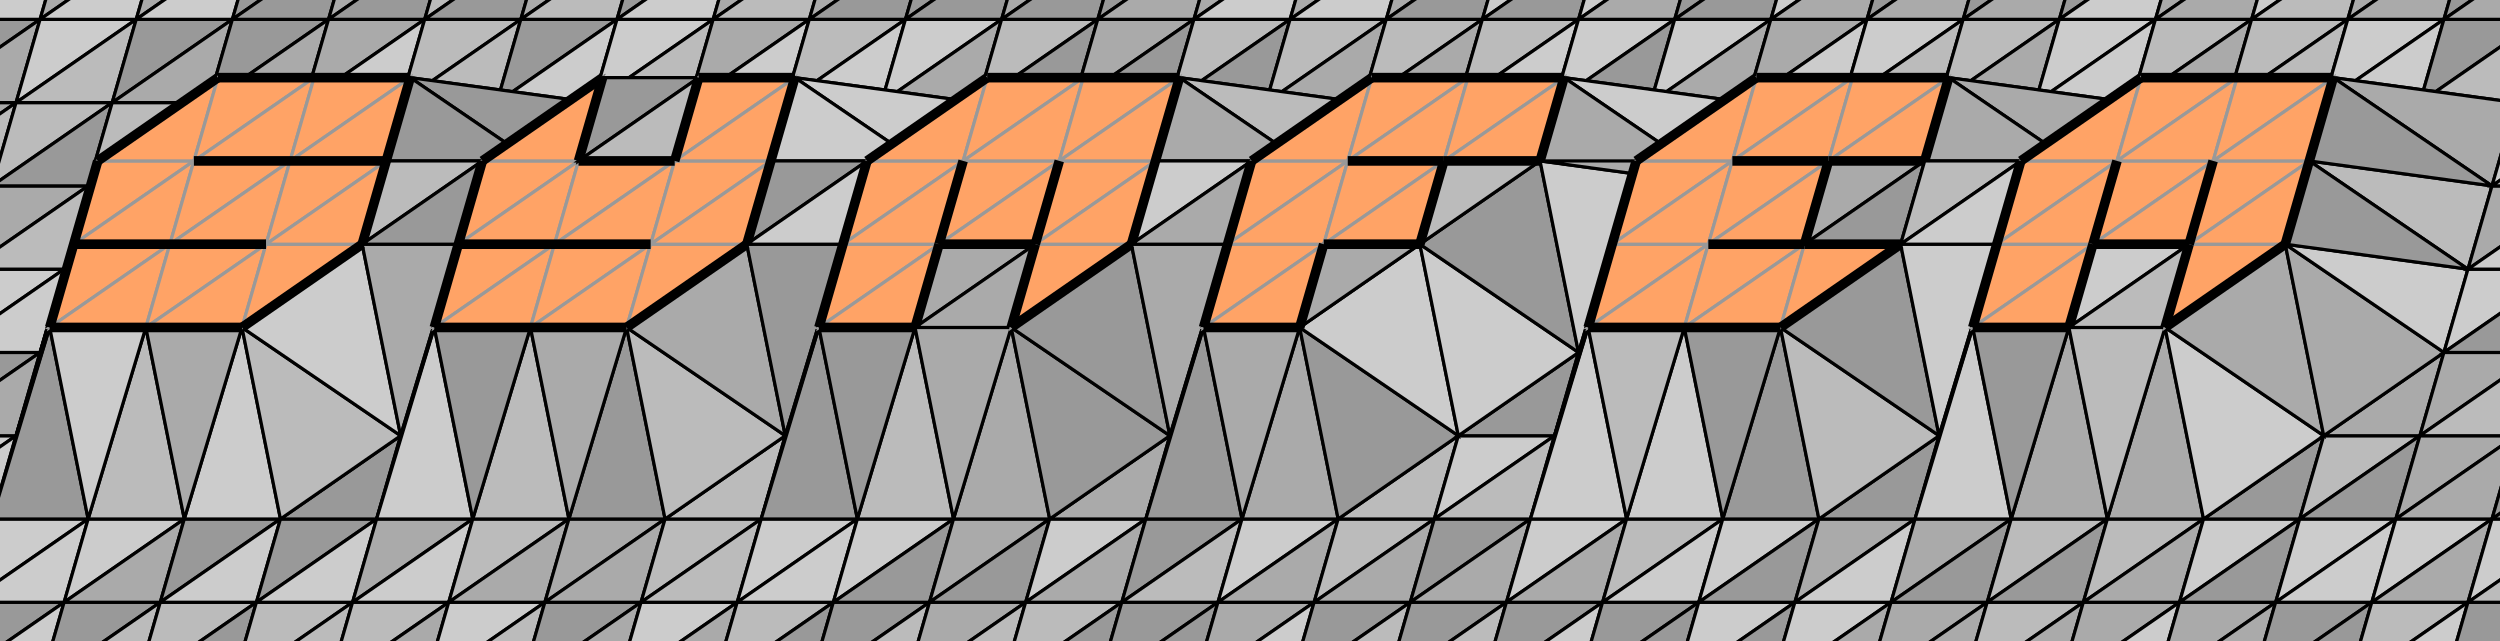 <?xml version="1.0" encoding="utf-8" ?>
<svg baseProfile="full" height="200" version="1.1" width="780" xmlns="http://www.w3.org/2000/svg" xmlns:ev="http://www.w3.org/2001/xml-events" xmlns:xlink="http://www.w3.org/1999/xlink"><rect width="100%" height="100%" fill="#333333" stroke="none"/><defs /><polygon fill="white" points="20.0,109.962 80.0,109.962 117.5,83.981 132.5,32.019 72.5,32.019 35.0,58.0 20.0,109.962" /><polygon fill="white" points="140.0,109.962 200.0,109.962 237.5,83.981 252.5,32.019 222.5,32.019 215.0,58.0 185.0,58.0 192.5,32.019 155.0,58.0 140.0,109.962" /><polygon fill="white" points="260.0,109.962 290.0,109.962 297.5,83.981 327.5,83.981 320.0,109.962 357.5,83.981 372.5,32.019 312.5,32.019 275.0,58.0 260.0,109.962" /><polygon fill="white" points="380.0,109.962 410.0,109.962 417.5,83.981 447.5,83.981 455.0,58.0 485.0,58.0 492.5,32.019 432.5,32.019 395.0,58.0 380.0,109.962" /><polygon fill="white" points="500.0,109.962 560.0,109.962 597.5,83.981 567.5,83.981 575.0,58.0 605.0,58.0 612.5,32.019 552.5,32.019 515.0,58.0 500.0,109.962" /><polygon fill="white" points="620.0,109.962 650.0,109.962 657.5,83.981 687.5,83.981 680.0,109.962 717.5,83.981 732.5,32.019 672.5,32.019 635.0,58.0 620.0,109.962" /><polygon fill="#BBBBBB" points="-77.5,213.885 -70.0,187.904 -40.0,187.904" stroke="black" stroke-width="1" /><polygon fill="#999999" points="-70.0,187.904 -62.5,161.923 -32.5,161.923" stroke="black" stroke-width="1" /><polygon fill="#AAAAAA" points="-62.5,161.923 -55.0,135.942 -25.0,135.942" stroke="black" stroke-width="1" /><polygon fill="#CCCCCC" points="-55.0,135.942 -47.5,109.962 -17.5,109.962" stroke="black" stroke-width="1" /><polygon fill="#BBBBBB" points="-47.5,109.962 -40.0,83.981 -10.0,83.981" stroke="black" stroke-width="1" /><polygon fill="#999999" points="-40.0,83.981 -32.5,58.0 -2.5,58.0" stroke="black" stroke-width="1" /><polygon fill="#AAAAAA" points="-32.5,58.0 -25.0,32.019 5.0,32.019" stroke="black" stroke-width="1" /><polygon fill="#999999" points="-25.0,32.019 -17.5,6.038 12.5,6.038" stroke="black" stroke-width="1" /><polygon fill="#BBBBBB" points="-17.5,6.038 -10.0,-19.942 20.0,-19.942" stroke="black" stroke-width="1" /><polygon fill="#AAAAAA" points="-77.5,213.885 -47.5,213.885 -40.0,187.904" stroke="black" stroke-width="1" /><polygon fill="#CCCCCC" points="-70.0,187.904 -40.0,187.904 -32.5,161.923" stroke="black" stroke-width="1" /><polygon fill="#AAAAAA" points="-62.5,161.923 -32.5,161.923 -25.0,135.942" stroke="black" stroke-width="1" /><polygon fill="#BBBBBB" points="-55.0,135.942 -25.0,135.942 -17.5,109.962" stroke="black" stroke-width="1" /><polygon fill="#AAAAAA" points="-47.5,109.962 -17.5,109.962 -10.0,83.981" stroke="black" stroke-width="1" /><polygon fill="#CCCCCC" points="-40.0,83.981 -10.0,83.981 -2.5,58.0" stroke="black" stroke-width="1" /><polygon fill="#BBBBBB" points="-32.5,58.0 -2.5,58.0 5.0,32.019" stroke="black" stroke-width="1" /><polygon fill="#AAAAAA" points="-25.0,32.019 5.0,32.019 12.5,6.038" stroke="black" stroke-width="1" /><polygon fill="#CCCCCC" points="-17.5,6.038 12.5,6.038 20.0,-19.942" stroke="black" stroke-width="1" /><polygon fill="#CCCCCC" points="-47.5,213.885 -40.0,187.904 -10.0,187.904" stroke="black" stroke-width="1" /><polygon fill="#AAAAAA" points="-40.0,187.904 -32.5,161.923 -2.5,161.923" stroke="black" stroke-width="1" /><polygon fill="#CCCCCC" points="-32.5,161.923 -25.0,135.942 5.0,135.942" stroke="black" stroke-width="1" /><polygon fill="#999999" points="-25.0,135.942 -17.5,109.962 12.5,109.962" stroke="black" stroke-width="1" /><polygon fill="#CCCCCC" points="-17.5,109.962 -10.0,83.981 20.0,83.981" stroke="black" stroke-width="1" /><polygon fill="#AAAAAA" points="-10.0,83.981 -2.5,58.0 27.5,58.0" stroke="black" stroke-width="1" /><polygon fill="#BBBBBB" points="-2.5,58.0 5.0,32.019 35.0,32.019" stroke="black" stroke-width="1" /><polygon fill="#CCCCCC" points="5.0,32.019 12.5,6.038 42.5,6.038" stroke="black" stroke-width="1" /><polygon fill="#AAAAAA" points="12.5,6.038 20.0,-19.942 50.0,-19.942" stroke="black" stroke-width="1" /><polygon fill="#AAAAAA" points="-47.5,213.885 -17.5,213.885 -10.0,187.904" stroke="black" stroke-width="1" /><polygon fill="#BBBBBB" points="-40.0,187.904 -10.0,187.904 -2.5,161.923" stroke="black" stroke-width="1" /><polygon fill="#CCCCCC" points="-32.5,161.923 -2.5,161.923 5.0,135.942" stroke="black" stroke-width="1" /><polygon fill="#AAAAAA" points="-25.0,135.942 5.0,135.942 12.5,109.962" stroke="black" stroke-width="1" /><polygon fill="#CCCCCC" points="-17.5,109.962 12.5,109.962 20.0,83.981" stroke="black" stroke-width="1" /><polygon fill="#BBBBBB" points="-10.0,83.981 20.0,83.981 27.5,58.0" stroke="black" stroke-width="1" /><polygon fill="#999999" points="-2.5,58.0 27.5,58.0 35.0,32.019" stroke="black" stroke-width="1" /><polygon fill="#BBBBBB" points="5.0,32.019 35.0,32.019 42.5,6.038" stroke="black" stroke-width="1" /><polygon fill="#CCCCCC" points="12.5,6.038 42.5,6.038 50.0,-19.942" stroke="black" stroke-width="1" /><polygon fill="#999999" points="-17.5,213.885 -10.0,187.904 20.0,187.904" stroke="black" stroke-width="1" /><polygon fill="#CCCCCC" points="-10.0,187.904 -2.5,161.923 27.5,161.923" stroke="black" stroke-width="1" /><polygon fill="#BBBBBB" points="20.0,83.981 27.5,58.0 57.5,58.0" stroke="black" stroke-width="1" /><polygon fill="#BBBBBB" points="27.5,58.0 35.0,32.019 65.0,32.019" stroke="black" stroke-width="1" /><polygon fill="#999999" points="35.0,32.019 42.5,6.038 72.5,6.038" stroke="black" stroke-width="1" /><polygon fill="#AAAAAA" points="42.5,6.038 50.0,-19.942 80.0,-19.942" stroke="black" stroke-width="1" /><polygon fill="#CCCCCC" points="-17.5,213.885 12.5,213.885 20.0,187.904" stroke="black" stroke-width="1" /><polygon fill="#CCCCCC" points="-10.0,187.904 20.0,187.904 27.5,161.923" stroke="black" stroke-width="1" /><polygon fill="#999999" points="27.5,58.0 57.5,58.0 65.0,32.019" stroke="black" stroke-width="1" /><polygon fill="#AAAAAA" points="35.0,32.019 65.0,32.019 72.5,6.038" stroke="black" stroke-width="1" /><polygon fill="#CCCCCC" points="42.5,6.038 72.5,6.038 80.0,-19.942" stroke="black" stroke-width="1" /><polygon fill="#CCCCCC" points="-2.5,161.923 5.0,135.942 15.5,102.167" stroke="black" stroke-width="1" /><polygon fill="#999999" points="5.0,135.942 12.5,109.962 23.0,76.187" stroke="black" stroke-width="1" /><polygon fill="#999999" points="12.5,109.962 20.0,83.981 30.5,50.206" stroke="black" stroke-width="1" /><polygon fill="#999999" points="-2.5,161.923 27.5,161.923 15.5,102.167" stroke="black" stroke-width="1" /><polygon fill="#BBBBBB" points="20.0,83.981 30.5,50.206 57.5,58.0" stroke="black" stroke-width="1" /><polygon fill="#999999" points="12.5,213.885 20.0,187.904 50.0,187.904" stroke="black" stroke-width="1" /><polygon fill="#CCCCCC" points="20.0,187.904 27.5,161.923 57.5,161.923" stroke="black" stroke-width="1" /><polygon fill="#BBBBBB" points="57.5,58.0 65.0,32.019 95.0,32.019" stroke="black" stroke-width="1" /><polygon fill="#999999" points="65.0,32.019 72.5,6.038 102.5,6.038" stroke="black" stroke-width="1" /><polygon fill="#999999" points="72.5,6.038 80.0,-19.942 110.0,-19.942" stroke="black" stroke-width="1" /><polygon fill="#AAAAAA" points="5.0,135.942 15.5,102.167 23.0,76.187" stroke="black" stroke-width="1" /><polygon fill="#BBBBBB" points="12.5,109.962 23.0,76.187 30.5,50.206" stroke="black" stroke-width="1" /><polygon fill="#BBBBBB" points="12.5,213.885 42.5,213.885 50.0,187.904" stroke="black" stroke-width="1" /><polygon fill="#AAAAAA" points="20.0,187.904 50.0,187.904 57.5,161.923" stroke="black" stroke-width="1" /><polygon fill="#AAAAAA" points="65.0,32.019 95.0,32.019 102.5,6.038" stroke="black" stroke-width="1" /><polygon fill="#999999" points="72.5,6.038 102.5,6.038 110.0,-19.942" stroke="black" stroke-width="1" /><polygon fill="#BBBBBB" points="27.5,161.923 57.5,161.923 45.5,102.167" stroke="black" stroke-width="1" /><polygon fill="#CCCCCC" points="57.5,58.0 68.0,24.225 95.0,32.019" stroke="black" stroke-width="1" /><polygon fill="#CCCCCC" points="27.5,161.923 15.5,102.167 45.5,102.167" stroke="black" stroke-width="1" /><polygon fill="#AAAAAA" points="30.5,50.206 57.5,58.0 68.0,24.225" stroke="black" stroke-width="1" /><polygon fill="#BBBBBB" points="42.5,213.885 50.0,187.904 80.0,187.904" stroke="black" stroke-width="1" /><polygon fill="#999999" points="50.0,187.904 57.5,161.923 87.5,161.923" stroke="black" stroke-width="1" /><polygon fill="#AAAAAA" points="95.0,32.019 102.5,6.038 132.5,6.038" stroke="black" stroke-width="1" /><polygon fill="#AAAAAA" points="102.5,6.038 110.0,-19.942 140.0,-19.942" stroke="black" stroke-width="1" /><polygon fill="#FFA366" points="15.5,102.167 23.0,76.187 53.0,76.187" stroke="#999999" stroke-width="1" /><polygon fill="#FFA366" points="23.0,76.187 30.5,50.206 60.5,50.206" stroke="#999999" stroke-width="1" /><polygon fill="#999999" points="42.5,213.885 72.5,213.885 80.0,187.904" stroke="black" stroke-width="1" /><polygon fill="#CCCCCC" points="50.0,187.904 80.0,187.904 87.5,161.923" stroke="black" stroke-width="1" /><polygon fill="#CCCCCC" points="95.0,32.019 125.0,32.019 132.5,6.038" stroke="black" stroke-width="1" /><polygon fill="#999999" points="102.5,6.038 132.5,6.038 140.0,-19.942" stroke="black" stroke-width="1" /><polygon fill="#AAAAAA" points="68.0,24.225 95.0,32.019 125.0,32.019" stroke="black" stroke-width="1" /><polygon fill="#FFA366" points="15.5,102.167 45.5,102.167 53.0,76.187" stroke="#999999" stroke-width="1" /><polygon fill="#FFA366" points="23.0,76.187 53.0,76.187 60.5,50.206" stroke="#999999" stroke-width="1" /><polygon fill="#FFA366" points="30.5,50.206 60.5,50.206 68.0,24.225" stroke="#999999" stroke-width="1" /><polygon fill="#CCCCCC" points="57.5,161.923 87.5,161.923 75.5,102.167" stroke="black" stroke-width="1" /><polygon fill="#AAAAAA" points="57.5,161.923 45.5,102.167 75.5,102.167" stroke="black" stroke-width="1" /><polygon fill="#BBBBBB" points="72.5,213.885 80.0,187.904 110.0,187.904" stroke="black" stroke-width="1" /><polygon fill="#999999" points="80.0,187.904 87.5,161.923 117.5,161.923" stroke="black" stroke-width="1" /><polygon fill="#BBBBBB" points="125.0,32.019 132.5,6.038 162.5,6.038" stroke="black" stroke-width="1" /><polygon fill="#BBBBBB" points="132.5,6.038 140.0,-19.942 170.0,-19.942" stroke="black" stroke-width="1" /><polygon fill="#AAAAAA" points="68.0,24.225 98.0,24.225 125.0,32.019" stroke="black" stroke-width="1" /><polygon fill="#FFA366" points="45.5,102.167 53.0,76.187 83.0,76.187" stroke="#999999" stroke-width="1" /><polygon fill="#FFA366" points="53.0,76.187 60.5,50.206 90.5,50.206" stroke="#999999" stroke-width="1" /><polygon fill="#FFA366" points="60.5,50.206 68.0,24.225 98.0,24.225" stroke="#999999" stroke-width="1" /><polygon fill="#BBBBBB" points="72.5,213.885 102.5,213.885 110.0,187.904" stroke="black" stroke-width="1" /><polygon fill="#CCCCCC" points="80.0,187.904 110.0,187.904 117.5,161.923" stroke="black" stroke-width="1" /><polygon fill="#999999" points="87.5,161.923 117.5,161.923 125.0,135.942" stroke="black" stroke-width="1" /><polygon fill="#BBBBBB" points="125.0,32.019 155.0,32.019 162.5,6.038" stroke="black" stroke-width="1" /><polygon fill="#999999" points="132.5,6.038 162.5,6.038 170.0,-19.942" stroke="black" stroke-width="1" /><polygon fill="#BBBBBB" points="87.5,161.923 75.5,102.167 125.0,135.942" stroke="black" stroke-width="1" /><polygon fill="#AAAAAA" points="98.0,24.225 125.0,32.019 155.0,32.019" stroke="black" stroke-width="1" /><polygon fill="#FFA366" points="45.5,102.167 75.5,102.167 83.0,76.187" stroke="#999999" stroke-width="1" /><polygon fill="#FFA366" points="53.0,76.187 83.0,76.187 90.5,50.206" stroke="#999999" stroke-width="1" /><polygon fill="#FFA366" points="60.5,50.206 90.5,50.206 98.0,24.225" stroke="#999999" stroke-width="1" /><polygon fill="#BBBBBB" points="102.5,213.885 110.0,187.904 140.0,187.904" stroke="black" stroke-width="1" /><polygon fill="#AAAAAA" points="110.0,187.904 117.5,161.923 147.5,161.923" stroke="black" stroke-width="1" /><polygon fill="#999999" points="155.0,32.019 162.5,6.038 192.5,6.038" stroke="black" stroke-width="1" /><polygon fill="#AAAAAA" points="162.5,6.038 170.0,-19.942 200.0,-19.942" stroke="black" stroke-width="1" /><polygon fill="#CCCCCC" points="75.5,102.167 125.0,135.942 113.0,76.187" stroke="black" stroke-width="1" /><polygon fill="#999999" points="98.0,24.225 128.0,24.225 155.0,32.019" stroke="black" stroke-width="1" /><polygon fill="#FFA366" points="75.5,102.167 83.0,76.187 113.0,76.187" stroke="#999999" stroke-width="1" /><polygon fill="#FFA366" points="83.0,76.187 90.5,50.206 120.5,50.206" stroke="#999999" stroke-width="1" /><polygon fill="#FFA366" points="90.5,50.206 98.0,24.225 128.0,24.225" stroke="#999999" stroke-width="1" /><polygon fill="#AAAAAA" points="102.5,213.885 132.5,213.885 140.0,187.904" stroke="black" stroke-width="1" /><polygon fill="#CCCCCC" points="110.0,187.904 140.0,187.904 147.5,161.923" stroke="black" stroke-width="1" /><polygon fill="#CCCCCC" points="155.0,32.019 185.0,32.019 192.5,6.038" stroke="black" stroke-width="1" /><polygon fill="#BBBBBB" points="162.5,6.038 192.5,6.038 200.0,-19.942" stroke="black" stroke-width="1" /><polygon fill="#999999" points="117.5,161.923 125.0,135.942 135.5,102.167" stroke="black" stroke-width="1" /><polygon fill="#CCCCCC" points="128.0,24.225 155.0,32.019 185.0,32.019" stroke="black" stroke-width="1" /><polygon fill="#FFA366" points="83.0,76.187 113.0,76.187 120.5,50.206" stroke="#999999" stroke-width="1" /><polygon fill="#FFA366" points="90.5,50.206 120.5,50.206 128.0,24.225" stroke="#999999" stroke-width="1" /><polygon fill="#CCCCCC" points="117.5,161.923 147.5,161.923 135.5,102.167" stroke="black" stroke-width="1" /><polygon fill="#999999" points="128.0,24.225 177.5,58.0 185.0,32.019" stroke="black" stroke-width="1" /><polygon fill="#AAAAAA" points="125.0,135.942 113.0,76.187 143.0,76.187" stroke="black" stroke-width="1" /><polygon fill="#999999" points="120.5,50.206 128.0,24.225 177.5,58.0" stroke="black" stroke-width="1" /><polygon fill="#CCCCCC" points="132.5,213.885 140.0,187.904 170.0,187.904" stroke="black" stroke-width="1" /><polygon fill="#BBBBBB" points="140.0,187.904 147.5,161.923 177.5,161.923" stroke="black" stroke-width="1" /><polygon fill="#BBBBBB" points="177.5,58.0 185.0,32.019 215.0,32.019" stroke="black" stroke-width="1" /><polygon fill="#CCCCCC" points="185.0,32.019 192.5,6.038 222.5,6.038" stroke="black" stroke-width="1" /><polygon fill="#999999" points="192.5,6.038 200.0,-19.942 230.0,-19.942" stroke="black" stroke-width="1" /><polygon fill="#BBBBBB" points="125.0,135.942 135.5,102.167 143.0,76.187" stroke="black" stroke-width="1" /><polygon fill="#AAAAAA" points="120.5,50.206 150.5,50.206 177.5,58.0" stroke="black" stroke-width="1" /><polygon fill="#BBBBBB" points="113.0,76.187 120.5,50.206 150.5,50.206" stroke="black" stroke-width="1" /><polygon fill="#BBBBBB" points="132.5,213.885 162.5,213.885 170.0,187.904" stroke="black" stroke-width="1" /><polygon fill="#AAAAAA" points="140.0,187.904 170.0,187.904 177.5,161.923" stroke="black" stroke-width="1" /><polygon fill="#BBBBBB" points="185.0,32.019 215.0,32.019 222.5,6.038" stroke="black" stroke-width="1" /><polygon fill="#CCCCCC" points="192.5,6.038 222.5,6.038 230.0,-19.942" stroke="black" stroke-width="1" /><polygon fill="#999999" points="113.0,76.187 143.0,76.187 150.5,50.206" stroke="black" stroke-width="1" /><polygon fill="#BBBBBB" points="147.5,161.923 177.5,161.923 165.5,102.167" stroke="black" stroke-width="1" /><polygon fill="#BBBBBB" points="177.5,58.0 188.0,24.225 215.0,32.019" stroke="black" stroke-width="1" /><polygon fill="#999999" points="147.5,161.923 135.5,102.167 165.5,102.167" stroke="black" stroke-width="1" /><polygon fill="#AAAAAA" points="150.5,50.206 177.5,58.0 188.0,24.225" stroke="black" stroke-width="1" /><polygon fill="#999999" points="162.5,213.885 170.0,187.904 200.0,187.904" stroke="black" stroke-width="1" /><polygon fill="#AAAAAA" points="170.0,187.904 177.5,161.923 207.5,161.923" stroke="black" stroke-width="1" /><polygon fill="#AAAAAA" points="215.0,32.019 222.5,6.038 252.5,6.038" stroke="black" stroke-width="1" /><polygon fill="#AAAAAA" points="222.5,6.038 230.0,-19.942 260.0,-19.942" stroke="black" stroke-width="1" /><polygon fill="#FFA366" points="135.5,102.167 143.0,76.187 173.0,76.187" stroke="#999999" stroke-width="1" /><polygon fill="#FFA366" points="143.0,76.187 150.5,50.206 180.5,50.206" stroke="#999999" stroke-width="1" /><polygon fill="#AAAAAA" points="162.5,213.885 192.5,213.885 200.0,187.904" stroke="black" stroke-width="1" /><polygon fill="#AAAAAA" points="170.0,187.904 200.0,187.904 207.5,161.923" stroke="black" stroke-width="1" /><polygon fill="#CCCCCC" points="215.0,32.019 245.0,32.019 252.5,6.038" stroke="black" stroke-width="1" /><polygon fill="#BBBBBB" points="222.5,6.038 252.5,6.038 260.0,-19.942" stroke="black" stroke-width="1" /><polygon fill="#999999" points="188.0,24.225 215.0,32.019 245.0,32.019" stroke="black" stroke-width="1" /><polygon fill="#FFA366" points="135.5,102.167 165.5,102.167 173.0,76.187" stroke="#999999" stroke-width="1" /><polygon fill="#FFA366" points="143.0,76.187 173.0,76.187 180.5,50.206" stroke="#999999" stroke-width="1" /><polygon fill="#FFA366" points="150.5,50.206 180.5,50.206 188.0,24.225" stroke="#999999" stroke-width="1" /><polygon fill="#999999" points="177.5,161.923 207.5,161.923 195.5,102.167" stroke="black" stroke-width="1" /><polygon fill="#AAAAAA" points="177.5,161.923 165.5,102.167 195.5,102.167" stroke="black" stroke-width="1" /><polygon fill="#CCCCCC" points="192.5,213.885 200.0,187.904 230.0,187.904" stroke="black" stroke-width="1" /><polygon fill="#BBBBBB" points="200.0,187.904 207.5,161.923 237.5,161.923" stroke="black" stroke-width="1" /><polygon fill="#BBBBBB" points="245.0,32.019 252.5,6.038 282.5,6.038" stroke="black" stroke-width="1" /><polygon fill="#AAAAAA" points="252.5,6.038 260.0,-19.942 290.0,-19.942" stroke="black" stroke-width="1" /><polygon fill="#BBBBBB" points="188.0,24.225 218.0,24.225 245.0,32.019" stroke="black" stroke-width="1" /><polygon fill="#FFA366" points="165.5,102.167 173.0,76.187 203.0,76.187" stroke="#999999" stroke-width="1" /><polygon fill="#FFA366" points="173.0,76.187 180.5,50.206 210.5,50.206" stroke="#999999" stroke-width="1" /><polygon fill="#999999" points="180.5,50.206 188.0,24.225 218.0,24.225" stroke="black" stroke-width="1" /><polygon fill="#AAAAAA" points="192.5,213.885 222.5,213.885 230.0,187.904" stroke="black" stroke-width="1" /><polygon fill="#BBBBBB" points="200.0,187.904 230.0,187.904 237.5,161.923" stroke="black" stroke-width="1" /><polygon fill="#BBBBBB" points="207.5,161.923 237.5,161.923 245.0,135.942" stroke="black" stroke-width="1" /><polygon fill="#CCCCCC" points="245.0,32.019 275.0,32.019 282.5,6.038" stroke="black" stroke-width="1" /><polygon fill="#999999" points="252.5,6.038 282.5,6.038 290.0,-19.942" stroke="black" stroke-width="1" /><polygon fill="#BBBBBB" points="207.5,161.923 195.5,102.167 245.0,135.942" stroke="black" stroke-width="1" /><polygon fill="#AAAAAA" points="218.0,24.225 245.0,32.019 275.0,32.019" stroke="black" stroke-width="1" /><polygon fill="#FFA366" points="165.5,102.167 195.5,102.167 203.0,76.187" stroke="#999999" stroke-width="1" /><polygon fill="#FFA366" points="173.0,76.187 203.0,76.187 210.5,50.206" stroke="#999999" stroke-width="1" /><polygon fill="#BBBBBB" points="180.5,50.206 210.5,50.206 218.0,24.225" stroke="black" stroke-width="1" /><polygon fill="#BBBBBB" points="222.5,213.885 230.0,187.904 260.0,187.904" stroke="black" stroke-width="1" /><polygon fill="#CCCCCC" points="230.0,187.904 237.5,161.923 267.5,161.923" stroke="black" stroke-width="1" /><polygon fill="#CCCCCC" points="275.0,32.019 282.5,6.038 312.5,6.038" stroke="black" stroke-width="1" /><polygon fill="#999999" points="282.5,6.038 290.0,-19.942 320.0,-19.942" stroke="black" stroke-width="1" /><polygon fill="#AAAAAA" points="195.5,102.167 245.0,135.942 233.0,76.187" stroke="black" stroke-width="1" /><polygon fill="#CCCCCC" points="218.0,24.225 248.0,24.225 275.0,32.019" stroke="black" stroke-width="1" /><polygon fill="#FFA366" points="195.5,102.167 203.0,76.187 233.0,76.187" stroke="#999999" stroke-width="1" /><polygon fill="#FFA366" points="203.0,76.187 210.5,50.206 240.5,50.206" stroke="#999999" stroke-width="1" /><polygon fill="#FFA366" points="210.5,50.206 218.0,24.225 248.0,24.225" stroke="#999999" stroke-width="1" /><polygon fill="#999999" points="222.5,213.885 252.5,213.885 260.0,187.904" stroke="black" stroke-width="1" /><polygon fill="#CCCCCC" points="230.0,187.904 260.0,187.904 267.5,161.923" stroke="black" stroke-width="1" /><polygon fill="#AAAAAA" points="275.0,32.019 305.0,32.019 312.5,6.038" stroke="black" stroke-width="1" /><polygon fill="#999999" points="282.5,6.038 312.5,6.038 320.0,-19.942" stroke="black" stroke-width="1" /><polygon fill="#BBBBBB" points="237.5,161.923 245.0,135.942 255.5,102.167" stroke="black" stroke-width="1" /><polygon fill="#BBBBBB" points="248.0,24.225 275.0,32.019 305.0,32.019" stroke="black" stroke-width="1" /><polygon fill="#FFA366" points="203.0,76.187 233.0,76.187 240.5,50.206" stroke="#999999" stroke-width="1" /><polygon fill="#FFA366" points="210.5,50.206 240.5,50.206 248.0,24.225" stroke="#999999" stroke-width="1" /><polygon fill="#999999" points="237.5,161.923 267.5,161.923 255.5,102.167" stroke="black" stroke-width="1" /><polygon fill="#CCCCCC" points="248.0,24.225 297.5,58.0 305.0,32.019" stroke="black" stroke-width="1" /><polygon fill="#999999" points="245.0,135.942 233.0,76.187 263.0,76.187" stroke="black" stroke-width="1" /><polygon fill="#CCCCCC" points="240.5,50.206 248.0,24.225 297.5,58.0" stroke="black" stroke-width="1" /><polygon fill="#999999" points="252.5,213.885 260.0,187.904 290.0,187.904" stroke="black" stroke-width="1" /><polygon fill="#CCCCCC" points="260.0,187.904 267.5,161.923 297.5,161.923" stroke="black" stroke-width="1" /><polygon fill="#CCCCCC" points="297.5,58.0 305.0,32.019 335.0,32.019" stroke="black" stroke-width="1" /><polygon fill="#BBBBBB" points="305.0,32.019 312.5,6.038 342.5,6.038" stroke="black" stroke-width="1" /><polygon fill="#AAAAAA" points="312.5,6.038 320.0,-19.942 350.0,-19.942" stroke="black" stroke-width="1" /><polygon fill="#AAAAAA" points="245.0,135.942 255.5,102.167 263.0,76.187" stroke="black" stroke-width="1" /><polygon fill="#999999" points="240.5,50.206 270.5,50.206 297.5,58.0" stroke="black" stroke-width="1" /><polygon fill="#999999" points="233.0,76.187 240.5,50.206 270.5,50.206" stroke="black" stroke-width="1" /><polygon fill="#BBBBBB" points="252.5,213.885 282.5,213.885 290.0,187.904" stroke="black" stroke-width="1" /><polygon fill="#999999" points="260.0,187.904 290.0,187.904 297.5,161.923" stroke="black" stroke-width="1" /><polygon fill="#999999" points="305.0,32.019 335.0,32.019 342.5,6.038" stroke="black" stroke-width="1" /><polygon fill="#999999" points="312.5,6.038 342.5,6.038 350.0,-19.942" stroke="black" stroke-width="1" /><polygon fill="#CCCCCC" points="233.0,76.187 263.0,76.187 270.5,50.206" stroke="black" stroke-width="1" /><polygon fill="#BBBBBB" points="267.5,161.923 297.5,161.923 285.5,102.167" stroke="black" stroke-width="1" /><polygon fill="#CCCCCC" points="297.5,58.0 308.0,24.225 335.0,32.019" stroke="black" stroke-width="1" /><polygon fill="#999999" points="267.5,161.923 255.5,102.167 285.5,102.167" stroke="black" stroke-width="1" /><polygon fill="#AAAAAA" points="270.5,50.206 297.5,58.0 308.0,24.225" stroke="black" stroke-width="1" /><polygon fill="#AAAAAA" points="282.5,213.885 290.0,187.904 320.0,187.904" stroke="black" stroke-width="1" /><polygon fill="#AAAAAA" points="290.0,187.904 297.5,161.923 327.5,161.923" stroke="black" stroke-width="1" /><polygon fill="#AAAAAA" points="335.0,32.019 342.5,6.038 372.5,6.038" stroke="black" stroke-width="1" /><polygon fill="#999999" points="342.5,6.038 350.0,-19.942 380.0,-19.942" stroke="black" stroke-width="1" /><polygon fill="#FFA366" points="255.5,102.167 263.0,76.187 293.0,76.187" stroke="#999999" stroke-width="1" /><polygon fill="#FFA366" points="263.0,76.187 270.5,50.206 300.5,50.206" stroke="#999999" stroke-width="1" /><polygon fill="#BBBBBB" points="282.5,213.885 312.5,213.885 320.0,187.904" stroke="black" stroke-width="1" /><polygon fill="#999999" points="290.0,187.904 320.0,187.904 327.5,161.923" stroke="black" stroke-width="1" /><polygon fill="#999999" points="335.0,32.019 365.0,32.019 372.5,6.038" stroke="black" stroke-width="1" /><polygon fill="#AAAAAA" points="342.5,6.038 372.5,6.038 380.0,-19.942" stroke="black" stroke-width="1" /><polygon fill="#AAAAAA" points="308.0,24.225 335.0,32.019 365.0,32.019" stroke="black" stroke-width="1" /><polygon fill="#FFA366" points="255.5,102.167 285.5,102.167 293.0,76.187" stroke="#999999" stroke-width="1" /><polygon fill="#FFA366" points="263.0,76.187 293.0,76.187 300.5,50.206" stroke="#999999" stroke-width="1" /><polygon fill="#FFA366" points="270.5,50.206 300.5,50.206 308.0,24.225" stroke="#999999" stroke-width="1" /><polygon fill="#AAAAAA" points="297.5,161.923 327.5,161.923 315.5,102.167" stroke="black" stroke-width="1" /><polygon fill="#AAAAAA" points="297.5,161.923 285.5,102.167 315.5,102.167" stroke="black" stroke-width="1" /><polygon fill="#BBBBBB" points="312.5,213.885 320.0,187.904 350.0,187.904" stroke="black" stroke-width="1" /><polygon fill="#CCCCCC" points="320.0,187.904 327.5,161.923 357.5,161.923" stroke="black" stroke-width="1" /><polygon fill="#BBBBBB" points="365.0,32.019 372.5,6.038 402.5,6.038" stroke="black" stroke-width="1" /><polygon fill="#AAAAAA" points="372.5,6.038 380.0,-19.942 410.0,-19.942" stroke="black" stroke-width="1" /><polygon fill="#CCCCCC" points="308.0,24.225 338.0,24.225 365.0,32.019" stroke="black" stroke-width="1" /><polygon fill="#AAAAAA" points="285.5,102.167 293.0,76.187 323.0,76.187" stroke="black" stroke-width="1" /><polygon fill="#FFA366" points="293.0,76.187 300.5,50.206 330.5,50.206" stroke="#999999" stroke-width="1" /><polygon fill="#FFA366" points="300.5,50.206 308.0,24.225 338.0,24.225" stroke="#999999" stroke-width="1" /><polygon fill="#999999" points="312.5,213.885 342.5,213.885 350.0,187.904" stroke="black" stroke-width="1" /><polygon fill="#AAAAAA" points="320.0,187.904 350.0,187.904 357.5,161.923" stroke="black" stroke-width="1" /><polygon fill="#AAAAAA" points="327.5,161.923 357.5,161.923 365.0,135.942" stroke="black" stroke-width="1" /><polygon fill="#999999" points="365.0,32.019 395.0,32.019 402.5,6.038" stroke="black" stroke-width="1" /><polygon fill="#CCCCCC" points="372.5,6.038 402.5,6.038 410.0,-19.942" stroke="black" stroke-width="1" /><polygon fill="#999999" points="327.5,161.923 315.5,102.167 365.0,135.942" stroke="black" stroke-width="1" /><polygon fill="#CCCCCC" points="338.0,24.225 365.0,32.019 395.0,32.019" stroke="black" stroke-width="1" /><polygon fill="#AAAAAA" points="285.5,102.167 315.5,102.167 323.0,76.187" stroke="black" stroke-width="1" /><polygon fill="#FFA366" points="293.0,76.187 323.0,76.187 330.5,50.206" stroke="#999999" stroke-width="1" /><polygon fill="#FFA366" points="300.5,50.206 330.5,50.206 338.0,24.225" stroke="#999999" stroke-width="1" /><polygon fill="#999999" points="342.5,213.885 350.0,187.904 380.0,187.904" stroke="black" stroke-width="1" /><polygon fill="#999999" points="350.0,187.904 357.5,161.923 387.5,161.923" stroke="black" stroke-width="1" /><polygon fill="#BBBBBB" points="395.0,32.019 402.5,6.038 432.5,6.038" stroke="black" stroke-width="1" /><polygon fill="#AAAAAA" points="402.5,6.038 410.0,-19.942 440.0,-19.942" stroke="black" stroke-width="1" /><polygon fill="#999999" points="315.5,102.167 365.0,135.942 353.0,76.187" stroke="black" stroke-width="1" /><polygon fill="#999999" points="338.0,24.225 368.0,24.225 395.0,32.019" stroke="black" stroke-width="1" /><polygon fill="#FFA366" points="315.5,102.167 323.0,76.187 353.0,76.187" stroke="#999999" stroke-width="1" /><polygon fill="#FFA366" points="323.0,76.187 330.5,50.206 360.5,50.206" stroke="#999999" stroke-width="1" /><polygon fill="#FFA366" points="330.5,50.206 338.0,24.225 368.0,24.225" stroke="#999999" stroke-width="1" /><polygon fill="#999999" points="342.5,213.885 372.5,213.885 380.0,187.904" stroke="black" stroke-width="1" /><polygon fill="#BBBBBB" points="350.0,187.904 380.0,187.904 387.5,161.923" stroke="black" stroke-width="1" /><polygon fill="#AAAAAA" points="395.0,32.019 425.0,32.019 432.5,6.038" stroke="black" stroke-width="1" /><polygon fill="#CCCCCC" points="402.5,6.038 432.5,6.038 440.0,-19.942" stroke="black" stroke-width="1" /><polygon fill="#BBBBBB" points="357.5,161.923 365.0,135.942 375.5,102.167" stroke="black" stroke-width="1" /><polygon fill="#999999" points="368.0,24.225 395.0,32.019 425.0,32.019" stroke="black" stroke-width="1" /><polygon fill="#FFA366" points="323.0,76.187 353.0,76.187 360.5,50.206" stroke="#999999" stroke-width="1" /><polygon fill="#FFA366" points="330.5,50.206 360.5,50.206 368.0,24.225" stroke="#999999" stroke-width="1" /><polygon fill="#999999" points="357.5,161.923 387.5,161.923 375.5,102.167" stroke="black" stroke-width="1" /><polygon fill="#BBBBBB" points="368.0,24.225 417.5,58.0 425.0,32.019" stroke="black" stroke-width="1" /><polygon fill="#AAAAAA" points="365.0,135.942 353.0,76.187 383.0,76.187" stroke="black" stroke-width="1" /><polygon fill="#AAAAAA" points="360.5,50.206 368.0,24.225 417.5,58.0" stroke="black" stroke-width="1" /><polygon fill="#AAAAAA" points="372.5,213.885 380.0,187.904 410.0,187.904" stroke="black" stroke-width="1" /><polygon fill="#CCCCCC" points="380.0,187.904 387.5,161.923 417.5,161.923" stroke="black" stroke-width="1" /><polygon fill="#CCCCCC" points="417.5,58.0 425.0,32.019 455.0,32.019" stroke="black" stroke-width="1" /><polygon fill="#BBBBBB" points="425.0,32.019 432.5,6.038 462.5,6.038" stroke="black" stroke-width="1" /><polygon fill="#AAAAAA" points="432.5,6.038 440.0,-19.942 470.0,-19.942" stroke="black" stroke-width="1" /><polygon fill="#BBBBBB" points="365.0,135.942 375.5,102.167 383.0,76.187" stroke="black" stroke-width="1" /><polygon fill="#CCCCCC" points="360.5,50.206 390.5,50.206 417.5,58.0" stroke="black" stroke-width="1" /><polygon fill="#CCCCCC" points="353.0,76.187 360.5,50.206 390.5,50.206" stroke="black" stroke-width="1" /><polygon fill="#CCCCCC" points="372.5,213.885 402.5,213.885 410.0,187.904" stroke="black" stroke-width="1" /><polygon fill="#AAAAAA" points="380.0,187.904 410.0,187.904 417.5,161.923" stroke="black" stroke-width="1" /><polygon fill="#AAAAAA" points="425.0,32.019 455.0,32.019 462.5,6.038" stroke="black" stroke-width="1" /><polygon fill="#999999" points="432.5,6.038 462.5,6.038 470.0,-19.942" stroke="black" stroke-width="1" /><polygon fill="#AAAAAA" points="353.0,76.187 383.0,76.187 390.5,50.206" stroke="black" stroke-width="1" /><polygon fill="#AAAAAA" points="387.5,161.923 417.5,161.923 405.5,102.167" stroke="black" stroke-width="1" /><polygon fill="#CCCCCC" points="417.5,58.0 428.0,24.225 455.0,32.019" stroke="black" stroke-width="1" /><polygon fill="#AAAAAA" points="387.5,161.923 375.5,102.167 405.5,102.167" stroke="black" stroke-width="1" /><polygon fill="#CCCCCC" points="390.5,50.206 417.5,58.0 428.0,24.225" stroke="black" stroke-width="1" /><polygon fill="#999999" points="402.5,213.885 410.0,187.904 440.0,187.904" stroke="black" stroke-width="1" /><polygon fill="#BBBBBB" points="410.0,187.904 417.5,161.923 447.5,161.923" stroke="black" stroke-width="1" /><polygon fill="#BBBBBB" points="455.0,32.019 462.5,6.038 492.5,6.038" stroke="black" stroke-width="1" /><polygon fill="#CCCCCC" points="462.5,6.038 470.0,-19.942 500.0,-19.942" stroke="black" stroke-width="1" /><polygon fill="#FFA366" points="375.5,102.167 383.0,76.187 413.0,76.187" stroke="#999999" stroke-width="1" /><polygon fill="#FFA366" points="383.0,76.187 390.5,50.206 420.5,50.206" stroke="#999999" stroke-width="1" /><polygon fill="#BBBBBB" points="402.5,213.885 432.5,213.885 440.0,187.904" stroke="black" stroke-width="1" /><polygon fill="#AAAAAA" points="410.0,187.904 440.0,187.904 447.5,161.923" stroke="black" stroke-width="1" /><polygon fill="#BBBBBB" points="417.5,161.923 447.5,161.923 455.0,135.942" stroke="black" stroke-width="1" /><polygon fill="#CCCCCC" points="455.0,32.019 485.0,32.019 492.5,6.038" stroke="black" stroke-width="1" /><polygon fill="#999999" points="462.5,6.038 492.5,6.038 500.0,-19.942" stroke="black" stroke-width="1" /><polygon fill="#999999" points="417.5,161.923 405.5,102.167 455.0,135.942" stroke="black" stroke-width="1" /><polygon fill="#BBBBBB" points="428.0,24.225 455.0,32.019 485.0,32.019" stroke="black" stroke-width="1" /><polygon fill="#FFA366" points="375.5,102.167 405.5,102.167 413.0,76.187" stroke="#999999" stroke-width="1" /><polygon fill="#FFA366" points="383.0,76.187 413.0,76.187 420.5,50.206" stroke="#999999" stroke-width="1" /><polygon fill="#FFA366" points="390.5,50.206 420.5,50.206 428.0,24.225" stroke="#999999" stroke-width="1" /><polygon fill="#999999" points="432.5,213.885 440.0,187.904 470.0,187.904" stroke="black" stroke-width="1" /><polygon fill="#999999" points="440.0,187.904 447.5,161.923 477.5,161.923" stroke="black" stroke-width="1" /><polygon fill="#CCCCCC" points="447.5,161.923 455.0,135.942 485.0,135.942" stroke="black" stroke-width="1" /><polygon fill="#CCCCCC" points="485.0,32.019 492.5,6.038 522.5,6.038" stroke="black" stroke-width="1" /><polygon fill="#CCCCCC" points="492.5,6.038 500.0,-19.942 530.0,-19.942" stroke="black" stroke-width="1" /><polygon fill="#CCCCCC" points="405.5,102.167 455.0,135.942 443.0,76.187" stroke="black" stroke-width="1" /><polygon fill="#BBBBBB" points="428.0,24.225 458.0,24.225 485.0,32.019" stroke="black" stroke-width="1" /><polygon fill="#AAAAAA" points="405.5,102.167 413.0,76.187 443.0,76.187" stroke="black" stroke-width="1" /><polygon fill="#FFA366" points="413.0,76.187 420.5,50.206 450.5,50.206" stroke="#999999" stroke-width="1" /><polygon fill="#FFA366" points="420.5,50.206 428.0,24.225 458.0,24.225" stroke="#999999" stroke-width="1" /><polygon fill="#BBBBBB" points="432.5,213.885 462.5,213.885 470.0,187.904" stroke="black" stroke-width="1" /><polygon fill="#AAAAAA" points="440.0,187.904 470.0,187.904 477.5,161.923" stroke="black" stroke-width="1" /><polygon fill="#BBBBBB" points="447.5,161.923 477.5,161.923 485.0,135.942" stroke="black" stroke-width="1" /><polygon fill="#999999" points="455.0,135.942 485.0,135.942 492.5,109.962" stroke="black" stroke-width="1" /><polygon fill="#999999" points="485.0,32.019 515.0,32.019 522.5,6.038" stroke="black" stroke-width="1" /><polygon fill="#AAAAAA" points="492.5,6.038 522.5,6.038 530.0,-19.942" stroke="black" stroke-width="1" /><polygon fill="#CCCCCC" points="455.0,135.942 443.0,76.187 492.5,109.962" stroke="black" stroke-width="1" /><polygon fill="#AAAAAA" points="458.0,24.225 485.0,32.019 515.0,32.019" stroke="black" stroke-width="1" /><polygon fill="#FFA366" points="413.0,76.187 443.0,76.187 450.5,50.206" stroke="#999999" stroke-width="1" /><polygon fill="#FFA366" points="420.5,50.206 450.5,50.206 458.0,24.225" stroke="#999999" stroke-width="1" /><polygon fill="#999999" points="462.5,213.885 470.0,187.904 500.0,187.904" stroke="black" stroke-width="1" /><polygon fill="#CCCCCC" points="470.0,187.904 477.5,161.923 507.5,161.923" stroke="black" stroke-width="1" /><polygon fill="#CCCCCC" points="515.0,32.019 522.5,6.038 552.5,6.038" stroke="black" stroke-width="1" /><polygon fill="#999999" points="522.5,6.038 530.0,-19.942 560.0,-19.942" stroke="black" stroke-width="1" /><polygon fill="#999999" points="443.0,76.187 492.5,109.962 480.5,50.206" stroke="black" stroke-width="1" /><polygon fill="#999999" points="458.0,24.225 488.0,24.225 515.0,32.019" stroke="black" stroke-width="1" /><polygon fill="#BBBBBB" points="443.0,76.187 450.5,50.206 480.5,50.206" stroke="black" stroke-width="1" /><polygon fill="#FFA366" points="450.5,50.206 458.0,24.225 488.0,24.225" stroke="#999999" stroke-width="1" /><polygon fill="#CCCCCC" points="462.5,213.885 492.5,213.885 500.0,187.904" stroke="black" stroke-width="1" /><polygon fill="#AAAAAA" points="470.0,187.904 500.0,187.904 507.5,161.923" stroke="black" stroke-width="1" /><polygon fill="#AAAAAA" points="515.0,32.019 545.0,32.019 552.5,6.038" stroke="black" stroke-width="1" /><polygon fill="#999999" points="522.5,6.038 552.5,6.038 560.0,-19.942" stroke="black" stroke-width="1" /><polygon fill="#BBBBBB" points="477.5,161.923 485.0,135.942 495.5,102.167" stroke="black" stroke-width="1" /><polygon fill="#AAAAAA" points="485.0,135.942 492.5,109.962 503.0,76.187" stroke="black" stroke-width="1" /><polygon fill="#BBBBBB" points="488.0,24.225 515.0,32.019 545.0,32.019" stroke="black" stroke-width="1" /><polygon fill="#FFA366" points="450.5,50.206 480.5,50.206 488.0,24.225" stroke="#999999" stroke-width="1" /><polygon fill="#CCCCCC" points="477.5,161.923 507.5,161.923 495.5,102.167" stroke="black" stroke-width="1" /><polygon fill="#CCCCCC" points="488.0,24.225 537.5,58.0 545.0,32.019" stroke="black" stroke-width="1" /><polygon fill="#CCCCCC" points="492.5,109.962 480.5,50.206 510.5,50.206" stroke="black" stroke-width="1" /><polygon fill="#AAAAAA" points="480.5,50.206 488.0,24.225 537.5,58.0" stroke="black" stroke-width="1" /><polygon fill="#999999" points="492.5,213.885 500.0,187.904 530.0,187.904" stroke="black" stroke-width="1" /><polygon fill="#BBBBBB" points="500.0,187.904 507.5,161.923 537.5,161.923" stroke="black" stroke-width="1" /><polygon fill="#BBBBBB" points="537.5,58.0 545.0,32.019 575.0,32.019" stroke="black" stroke-width="1" /><polygon fill="#AAAAAA" points="545.0,32.019 552.5,6.038 582.5,6.038" stroke="black" stroke-width="1" /><polygon fill="#CCCCCC" points="552.5,6.038 560.0,-19.942 590.0,-19.942" stroke="black" stroke-width="1" /><polygon fill="#BBBBBB" points="485.0,135.942 495.5,102.167 503.0,76.187" stroke="black" stroke-width="1" /><polygon fill="#BBBBBB" points="492.5,109.962 503.0,76.187 510.5,50.206" stroke="black" stroke-width="1" /><polygon fill="#AAAAAA" points="480.5,50.206 510.5,50.206 537.5,58.0" stroke="black" stroke-width="1" /><polygon fill="#999999" points="492.5,213.885 522.5,213.885 530.0,187.904" stroke="black" stroke-width="1" /><polygon fill="#CCCCCC" points="500.0,187.904 530.0,187.904 537.5,161.923" stroke="black" stroke-width="1" /><polygon fill="#CCCCCC" points="545.0,32.019 575.0,32.019 582.5,6.038" stroke="black" stroke-width="1" /><polygon fill="#AAAAAA" points="552.5,6.038 582.5,6.038 590.0,-19.942" stroke="black" stroke-width="1" /><polygon fill="#CCCCCC" points="507.5,161.923 537.5,161.923 525.5,102.167" stroke="black" stroke-width="1" /><polygon fill="#AAAAAA" points="537.5,58.0 548.0,24.225 575.0,32.019" stroke="black" stroke-width="1" /><polygon fill="#BBBBBB" points="507.5,161.923 495.5,102.167 525.5,102.167" stroke="black" stroke-width="1" /><polygon fill="#BBBBBB" points="510.5,50.206 537.5,58.0 548.0,24.225" stroke="black" stroke-width="1" /><polygon fill="#CCCCCC" points="522.5,213.885 530.0,187.904 560.0,187.904" stroke="black" stroke-width="1" /><polygon fill="#CCCCCC" points="530.0,187.904 537.5,161.923 567.5,161.923" stroke="black" stroke-width="1" /><polygon fill="#CCCCCC" points="575.0,32.019 582.5,6.038 612.5,6.038" stroke="black" stroke-width="1" /><polygon fill="#999999" points="582.5,6.038 590.0,-19.942 620.0,-19.942" stroke="black" stroke-width="1" /><polygon fill="#FFA366" points="495.5,102.167 503.0,76.187 533.0,76.187" stroke="#999999" stroke-width="1" /><polygon fill="#FFA366" points="503.0,76.187 510.5,50.206 540.5,50.206" stroke="#999999" stroke-width="1" /><polygon fill="#999999" points="522.5,213.885 552.5,213.885 560.0,187.904" stroke="black" stroke-width="1" /><polygon fill="#999999" points="530.0,187.904 560.0,187.904 567.5,161.923" stroke="black" stroke-width="1" /><polygon fill="#BBBBBB" points="575.0,32.019 605.0,32.019 612.5,6.038" stroke="black" stroke-width="1" /><polygon fill="#AAAAAA" points="582.5,6.038 612.5,6.038 620.0,-19.942" stroke="black" stroke-width="1" /><polygon fill="#BBBBBB" points="548.0,24.225 575.0,32.019 605.0,32.019" stroke="black" stroke-width="1" /><polygon fill="#FFA366" points="495.5,102.167 525.5,102.167 533.0,76.187" stroke="#999999" stroke-width="1" /><polygon fill="#FFA366" points="503.0,76.187 533.0,76.187 540.5,50.206" stroke="#999999" stroke-width="1" /><polygon fill="#FFA366" points="510.5,50.206 540.5,50.206 548.0,24.225" stroke="#999999" stroke-width="1" /><polygon fill="#999999" points="537.5,161.923 567.5,161.923 555.5,102.167" stroke="black" stroke-width="1" /><polygon fill="#999999" points="537.5,161.923 525.5,102.167 555.5,102.167" stroke="black" stroke-width="1" /><polygon fill="#CCCCCC" points="552.5,213.885 560.0,187.904 590.0,187.904" stroke="black" stroke-width="1" /><polygon fill="#AAAAAA" points="560.0,187.904 567.5,161.923 597.5,161.923" stroke="black" stroke-width="1" /><polygon fill="#BBBBBB" points="605.0,32.019 612.5,6.038 642.5,6.038" stroke="black" stroke-width="1" /><polygon fill="#999999" points="612.5,6.038 620.0,-19.942 650.0,-19.942" stroke="black" stroke-width="1" /><polygon fill="#CCCCCC" points="548.0,24.225 578.0,24.225 605.0,32.019" stroke="black" stroke-width="1" /><polygon fill="#FFA366" points="525.5,102.167 533.0,76.187 563.0,76.187" stroke="#999999" stroke-width="1" /><polygon fill="#FFA366" points="533.0,76.187 540.5,50.206 570.5,50.206" stroke="#999999" stroke-width="1" /><polygon fill="#FFA366" points="540.5,50.206 548.0,24.225 578.0,24.225" stroke="#999999" stroke-width="1" /><polygon fill="#AAAAAA" points="552.5,213.885 582.5,213.885 590.0,187.904" stroke="black" stroke-width="1" /><polygon fill="#CCCCCC" points="560.0,187.904 590.0,187.904 597.5,161.923" stroke="black" stroke-width="1" /><polygon fill="#999999" points="567.5,161.923 597.5,161.923 605.0,135.942" stroke="black" stroke-width="1" /><polygon fill="#AAAAAA" points="605.0,32.019 635.0,32.019 642.5,6.038" stroke="black" stroke-width="1" /><polygon fill="#AAAAAA" points="612.5,6.038 642.5,6.038 650.0,-19.942" stroke="black" stroke-width="1" /><polygon fill="#BBBBBB" points="567.5,161.923 555.5,102.167 605.0,135.942" stroke="black" stroke-width="1" /><polygon fill="#AAAAAA" points="578.0,24.225 605.0,32.019 635.0,32.019" stroke="black" stroke-width="1" /><polygon fill="#FFA366" points="525.5,102.167 555.5,102.167 563.0,76.187" stroke="#999999" stroke-width="1" /><polygon fill="#FFA366" points="533.0,76.187 563.0,76.187 570.5,50.206" stroke="#999999" stroke-width="1" /><polygon fill="#FFA366" points="540.5,50.206 570.5,50.206 578.0,24.225" stroke="#999999" stroke-width="1" /><polygon fill="#AAAAAA" points="582.5,213.885 590.0,187.904 620.0,187.904" stroke="black" stroke-width="1" /><polygon fill="#AAAAAA" points="590.0,187.904 597.5,161.923 627.5,161.923" stroke="black" stroke-width="1" /><polygon fill="#CCCCCC" points="635.0,32.019 642.5,6.038 672.5,6.038" stroke="black" stroke-width="1" /><polygon fill="#999999" points="642.5,6.038 650.0,-19.942 680.0,-19.942" stroke="black" stroke-width="1" /><polygon fill="#999999" points="555.5,102.167 605.0,135.942 593.0,76.187" stroke="black" stroke-width="1" /><polygon fill="#BBBBBB" points="578.0,24.225 608.0,24.225 635.0,32.019" stroke="black" stroke-width="1" /><polygon fill="#FFA366" points="555.5,102.167 563.0,76.187 593.0,76.187" stroke="#999999" stroke-width="1" /><polygon fill="#AAAAAA" points="563.0,76.187 570.5,50.206 600.5,50.206" stroke="black" stroke-width="1" /><polygon fill="#FFA366" points="570.5,50.206 578.0,24.225 608.0,24.225" stroke="#999999" stroke-width="1" /><polygon fill="#AAAAAA" points="582.5,213.885 612.5,213.885 620.0,187.904" stroke="black" stroke-width="1" /><polygon fill="#999999" points="590.0,187.904 620.0,187.904 627.5,161.923" stroke="black" stroke-width="1" /><polygon fill="#CCCCCC" points="635.0,32.019 665.0,32.019 672.5,6.038" stroke="black" stroke-width="1" /><polygon fill="#CCCCCC" points="642.5,6.038 672.5,6.038 680.0,-19.942" stroke="black" stroke-width="1" /><polygon fill="#999999" points="597.5,161.923 605.0,135.942 615.5,102.167" stroke="black" stroke-width="1" /><polygon fill="#AAAAAA" points="608.0,24.225 635.0,32.019 665.0,32.019" stroke="black" stroke-width="1" /><polygon fill="#999999" points="563.0,76.187 593.0,76.187 600.5,50.206" stroke="black" stroke-width="1" /><polygon fill="#FFA366" points="570.5,50.206 600.5,50.206 608.0,24.225" stroke="#999999" stroke-width="1" /><polygon fill="#CCCCCC" points="597.5,161.923 627.5,161.923 615.5,102.167" stroke="black" stroke-width="1" /><polygon fill="#AAAAAA" points="608.0,24.225 657.5,58.0 665.0,32.019" stroke="black" stroke-width="1" /><polygon fill="#CCCCCC" points="605.0,135.942 593.0,76.187 623.0,76.187" stroke="black" stroke-width="1" /><polygon fill="#AAAAAA" points="600.5,50.206 608.0,24.225 657.5,58.0" stroke="black" stroke-width="1" /><polygon fill="#BBBBBB" points="612.5,213.885 620.0,187.904 650.0,187.904" stroke="black" stroke-width="1" /><polygon fill="#BBBBBB" points="620.0,187.904 627.5,161.923 657.5,161.923" stroke="black" stroke-width="1" /><polygon fill="#999999" points="657.5,58.0 665.0,32.019 695.0,32.019" stroke="black" stroke-width="1" /><polygon fill="#BBBBBB" points="665.0,32.019 672.5,6.038 702.5,6.038" stroke="black" stroke-width="1" /><polygon fill="#AAAAAA" points="672.5,6.038 680.0,-19.942 710.0,-19.942" stroke="black" stroke-width="1" /><polygon fill="#AAAAAA" points="605.0,135.942 615.5,102.167 623.0,76.187" stroke="black" stroke-width="1" /><polygon fill="#AAAAAA" points="600.5,50.206 630.5,50.206 657.5,58.0" stroke="black" stroke-width="1" /><polygon fill="#BBBBBB" points="593.0,76.187 600.5,50.206 630.5,50.206" stroke="black" stroke-width="1" /><polygon fill="#AAAAAA" points="612.5,213.885 642.5,213.885 650.0,187.904" stroke="black" stroke-width="1" /><polygon fill="#999999" points="620.0,187.904 650.0,187.904 657.5,161.923" stroke="black" stroke-width="1" /><polygon fill="#AAAAAA" points="665.0,32.019 695.0,32.019 702.5,6.038" stroke="black" stroke-width="1" /><polygon fill="#AAAAAA" points="672.5,6.038 702.5,6.038 710.0,-19.942" stroke="black" stroke-width="1" /><polygon fill="#CCCCCC" points="593.0,76.187 623.0,76.187 630.5,50.206" stroke="black" stroke-width="1" /><polygon fill="#AAAAAA" points="627.5,161.923 657.5,161.923 645.5,102.167" stroke="black" stroke-width="1" /><polygon fill="#BBBBBB" points="657.5,58.0 668.0,24.225 695.0,32.019" stroke="black" stroke-width="1" /><polygon fill="#999999" points="627.5,161.923 615.5,102.167 645.5,102.167" stroke="black" stroke-width="1" /><polygon fill="#999999" points="630.5,50.206 657.5,58.0 668.0,24.225" stroke="black" stroke-width="1" /><polygon fill="#AAAAAA" points="642.5,213.885 650.0,187.904 680.0,187.904" stroke="black" stroke-width="1" /><polygon fill="#BBBBBB" points="650.0,187.904 657.5,161.923 687.5,161.923" stroke="black" stroke-width="1" /><polygon fill="#BBBBBB" points="695.0,32.019 702.5,6.038 732.5,6.038" stroke="black" stroke-width="1" /><polygon fill="#CCCCCC" points="702.5,6.038 710.0,-19.942 740.0,-19.942" stroke="black" stroke-width="1" /><polygon fill="#FFA366" points="615.5,102.167 623.0,76.187 653.0,76.187" stroke="#999999" stroke-width="1" /><polygon fill="#FFA366" points="623.0,76.187 630.5,50.206 660.5,50.206" stroke="#999999" stroke-width="1" /><polygon fill="#CCCCCC" points="642.5,213.885 672.5,213.885 680.0,187.904" stroke="black" stroke-width="1" /><polygon fill="#AAAAAA" points="650.0,187.904 680.0,187.904 687.5,161.923" stroke="black" stroke-width="1" /><polygon fill="#BBBBBB" points="695.0,32.019 725.0,32.019 732.5,6.038" stroke="black" stroke-width="1" /><polygon fill="#BBBBBB" points="702.5,6.038 732.5,6.038 740.0,-19.942" stroke="black" stroke-width="1" /><polygon fill="#AAAAAA" points="668.0,24.225 695.0,32.019 725.0,32.019" stroke="black" stroke-width="1" /><polygon fill="#FFA366" points="615.5,102.167 645.5,102.167 653.0,76.187" stroke="#999999" stroke-width="1" /><polygon fill="#FFA366" points="623.0,76.187 653.0,76.187 660.5,50.206" stroke="#999999" stroke-width="1" /><polygon fill="#FFA366" points="630.5,50.206 660.5,50.206 668.0,24.225" stroke="#999999" stroke-width="1" /><polygon fill="#AAAAAA" points="657.5,161.923 687.5,161.923 675.5,102.167" stroke="black" stroke-width="1" /><polygon fill="#BBBBBB" points="657.5,161.923 645.5,102.167 675.5,102.167" stroke="black" stroke-width="1" /><polygon fill="#AAAAAA" points="672.5,213.885 680.0,187.904 710.0,187.904" stroke="black" stroke-width="1" /><polygon fill="#CCCCCC" points="680.0,187.904 687.5,161.923 717.5,161.923" stroke="black" stroke-width="1" /><polygon fill="#CCCCCC" points="725.0,32.019 732.5,6.038 762.5,6.038" stroke="black" stroke-width="1" /><polygon fill="#AAAAAA" points="732.5,6.038 740.0,-19.942 770.0,-19.942" stroke="black" stroke-width="1" /><polygon fill="#BBBBBB" points="668.0,24.225 698.0,24.225 725.0,32.019" stroke="black" stroke-width="1" /><polygon fill="#CCCCCC" points="645.5,102.167 653.0,76.187 683.0,76.187" stroke="black" stroke-width="1" /><polygon fill="#FFA366" points="653.0,76.187 660.5,50.206 690.5,50.206" stroke="#999999" stroke-width="1" /><polygon fill="#FFA366" points="660.5,50.206 668.0,24.225 698.0,24.225" stroke="#999999" stroke-width="1" /><polygon fill="#AAAAAA" points="672.5,213.885 702.5,213.885 710.0,187.904" stroke="black" stroke-width="1" /><polygon fill="#999999" points="680.0,187.904 710.0,187.904 717.5,161.923" stroke="black" stroke-width="1" /><polygon fill="#999999" points="687.5,161.923 717.5,161.923 725.0,135.942" stroke="black" stroke-width="1" /><polygon fill="#CCCCCC" points="725.0,32.019 755.0,32.019 762.5,6.038" stroke="black" stroke-width="1" /><polygon fill="#AAAAAA" points="732.5,6.038 762.5,6.038 770.0,-19.942" stroke="black" stroke-width="1" /><polygon fill="#CCCCCC" points="687.5,161.923 675.5,102.167 725.0,135.942" stroke="black" stroke-width="1" /><polygon fill="#AAAAAA" points="698.0,24.225 725.0,32.019 755.0,32.019" stroke="black" stroke-width="1" /><polygon fill="#BBBBBB" points="645.5,102.167 675.5,102.167 683.0,76.187" stroke="black" stroke-width="1" /><polygon fill="#FFA366" points="653.0,76.187 683.0,76.187 690.5,50.206" stroke="#999999" stroke-width="1" /><polygon fill="#FFA366" points="660.5,50.206 690.5,50.206 698.0,24.225" stroke="#999999" stroke-width="1" /><polygon fill="#999999" points="702.5,213.885 710.0,187.904 740.0,187.904" stroke="black" stroke-width="1" /><polygon fill="#CCCCCC" points="710.0,187.904 717.5,161.923 747.5,161.923" stroke="black" stroke-width="1" /><polygon fill="#BBBBBB" points="717.5,161.923 725.0,135.942 755.0,135.942" stroke="black" stroke-width="1" /><polygon fill="#999999" points="755.0,32.019 762.5,6.038 792.5,6.038" stroke="black" stroke-width="1" /><polygon fill="#999999" points="762.5,6.038 770.0,-19.942 800.0,-19.942" stroke="black" stroke-width="1" /><polygon fill="#AAAAAA" points="675.5,102.167 725.0,135.942 713.0,76.187" stroke="black" stroke-width="1" /><polygon fill="#BBBBBB" points="698.0,24.225 728.0,24.225 755.0,32.019" stroke="black" stroke-width="1" /><polygon fill="#FFA366" points="675.5,102.167 683.0,76.187 713.0,76.187" stroke="#999999" stroke-width="1" /><polygon fill="#FFA366" points="683.0,76.187 690.5,50.206 720.5,50.206" stroke="#999999" stroke-width="1" /><polygon fill="#FFA366" points="690.5,50.206 698.0,24.225 728.0,24.225" stroke="#999999" stroke-width="1" /><polygon fill="#999999" points="702.5,213.885 732.5,213.885 740.0,187.904" stroke="black" stroke-width="1" /><polygon fill="#CCCCCC" points="710.0,187.904 740.0,187.904 747.5,161.923" stroke="black" stroke-width="1" /><polygon fill="#999999" points="717.5,161.923 747.5,161.923 755.0,135.942" stroke="black" stroke-width="1" /><polygon fill="#AAAAAA" points="725.0,135.942 755.0,135.942 762.5,109.962" stroke="black" stroke-width="1" /><polygon fill="#BBBBBB" points="755.0,32.019 785.0,32.019 792.5,6.038" stroke="black" stroke-width="1" /><polygon fill="#AAAAAA" points="762.5,6.038 792.5,6.038 800.0,-19.942" stroke="black" stroke-width="1" /><polygon fill="#AAAAAA" points="725.0,135.942 713.0,76.187 762.5,109.962" stroke="black" stroke-width="1" /><polygon fill="#AAAAAA" points="728.0,24.225 755.0,32.019 785.0,32.019" stroke="black" stroke-width="1" /><polygon fill="#FFA366" points="683.0,76.187 713.0,76.187 720.5,50.206" stroke="#999999" stroke-width="1" /><polygon fill="#FFA366" points="690.5,50.206 720.5,50.206 728.0,24.225" stroke="#999999" stroke-width="1" /><polygon fill="#CCCCCC" points="713.0,76.187 762.5,109.962 770.0,83.981" stroke="black" stroke-width="1" /><polygon fill="#BBBBBB" points="720.5,50.206 770.0,83.981 777.5,58.0" stroke="black" stroke-width="1" /><polygon fill="#AAAAAA" points="728.0,24.225 777.5,58.0 785.0,32.019" stroke="black" stroke-width="1" /><polygon fill="#999999" points="713.0,76.187 720.5,50.206 770.0,83.981" stroke="black" stroke-width="1" /><polygon fill="#999999" points="720.5,50.206 728.0,24.225 777.5,58.0" stroke="black" stroke-width="1" /><polygon fill="#BBBBBB" points="732.5,213.885 740.0,187.904 770.0,187.904" stroke="black" stroke-width="1" /><polygon fill="#CCCCCC" points="740.0,187.904 747.5,161.923 777.5,161.923" stroke="black" stroke-width="1" /><polygon fill="#AAAAAA" points="747.5,161.923 755.0,135.942 785.0,135.942" stroke="black" stroke-width="1" /><polygon fill="#AAAAAA" points="755.0,135.942 762.5,109.962 792.5,109.962" stroke="black" stroke-width="1" /><polygon fill="#CCCCCC" points="762.5,109.962 770.0,83.981 800.0,83.981" stroke="black" stroke-width="1" /><polygon fill="#AAAAAA" points="770.0,83.981 777.5,58.0 807.5,58.0" stroke="black" stroke-width="1" /><polygon fill="#CCCCCC" points="777.5,58.0 785.0,32.019 815.0,32.019" stroke="black" stroke-width="1" /><polygon fill="#999999" points="785.0,32.019 792.5,6.038 822.5,6.038" stroke="black" stroke-width="1" /><polygon fill="#CCCCCC" points="792.5,6.038 800.0,-19.942 830.0,-19.942" stroke="black" stroke-width="1" /><polygon fill="#CCCCCC" points="732.5,213.885 762.5,213.885 770.0,187.904" stroke="black" stroke-width="1" /><polygon fill="#AAAAAA" points="740.0,187.904 770.0,187.904 777.5,161.923" stroke="black" stroke-width="1" /><polygon fill="#AAAAAA" points="747.5,161.923 777.5,161.923 785.0,135.942" stroke="black" stroke-width="1" /><polygon fill="#BBBBBB" points="755.0,135.942 785.0,135.942 792.5,109.962" stroke="black" stroke-width="1" /><polygon fill="#999999" points="762.5,109.962 792.5,109.962 800.0,83.981" stroke="black" stroke-width="1" /><polygon fill="#CCCCCC" points="770.0,83.981 800.0,83.981 807.5,58.0" stroke="black" stroke-width="1" /><polygon fill="#BBBBBB" points="777.5,58.0 807.5,58.0 815.0,32.019" stroke="black" stroke-width="1" /><polygon fill="#BBBBBB" points="785.0,32.019 815.0,32.019 822.5,6.038" stroke="black" stroke-width="1" /><polygon fill="#CCCCCC" points="792.5,6.038 822.5,6.038 830.0,-19.942" stroke="black" stroke-width="1" /><polygon fill="#999999" points="762.5,213.885 770.0,187.904 800.0,187.904" stroke="black" stroke-width="1" /><polygon fill="#CCCCCC" points="770.0,187.904 777.5,161.923 807.5,161.923" stroke="black" stroke-width="1" /><polygon fill="#999999" points="777.5,161.923 785.0,135.942 815.0,135.942" stroke="black" stroke-width="1" /><polygon fill="#BBBBBB" points="785.0,135.942 792.5,109.962 822.5,109.962" stroke="black" stroke-width="1" /><polygon fill="#999999" points="792.5,109.962 800.0,83.981 830.0,83.981" stroke="black" stroke-width="1" /><polygon fill="#999999" points="800.0,83.981 807.5,58.0 837.5,58.0" stroke="black" stroke-width="1" /><polygon fill="#CCCCCC" points="807.5,58.0 815.0,32.019 845.0,32.019" stroke="black" stroke-width="1" /><polygon fill="#AAAAAA" points="815.0,32.019 822.5,6.038 852.5,6.038" stroke="black" stroke-width="1" /><polygon fill="#AAAAAA" points="822.5,6.038 830.0,-19.942 860.0,-19.942" stroke="black" stroke-width="1" /><polygon fill="#BBBBBB" points="762.5,213.885 792.5,213.885 800.0,187.904" stroke="black" stroke-width="1" /><polygon fill="#BBBBBB" points="770.0,187.904 800.0,187.904 807.5,161.923" stroke="black" stroke-width="1" /><polygon fill="#999999" points="777.5,161.923 807.5,161.923 815.0,135.942" stroke="black" stroke-width="1" /><polygon fill="#BBBBBB" points="785.0,135.942 815.0,135.942 822.5,109.962" stroke="black" stroke-width="1" /><polygon fill="#BBBBBB" points="792.5,109.962 822.5,109.962 830.0,83.981" stroke="black" stroke-width="1" /><polygon fill="#999999" points="800.0,83.981 830.0,83.981 837.5,58.0" stroke="black" stroke-width="1" /><polygon fill="#CCCCCC" points="807.5,58.0 837.5,58.0 845.0,32.019" stroke="black" stroke-width="1" /><polygon fill="#BBBBBB" points="815.0,32.019 845.0,32.019 852.5,6.038" stroke="black" stroke-width="1" /><polygon fill="#BBBBBB" points="822.5,6.038 852.5,6.038 860.0,-19.942" stroke="black" stroke-width="1" /><line stroke="black" stroke-width="3" x1="15.5" x2="75.5" y1="102.167" y2="102.167" /><line stroke="black" stroke-width="3" x1="75.5" x2="113.0" y1="102.167" y2="76.187" /><line stroke="black" stroke-width="3" x1="113.0" x2="128.0" y1="76.187" y2="24.225" /><line stroke="black" stroke-width="3" x1="128.0" x2="68.0" y1="24.225" y2="24.225" /><line stroke="black" stroke-width="3" x1="68.0" x2="30.5" y1="24.225" y2="50.206" /><line stroke="black" stroke-width="3" x1="30.5" x2="15.5" y1="50.206" y2="102.167" /><line stroke="black" stroke-width="3" x1="23.0" x2="83.0" y1="76.187" y2="76.187" /><line stroke="black" stroke-width="3" x1="60.5" x2="120.5" y1="50.206" y2="50.206" /><line stroke="black" stroke-width="3" x1="135.5" x2="195.5" y1="102.167" y2="102.167" /><line stroke="black" stroke-width="3" x1="195.5" x2="233.0" y1="102.167" y2="76.187" /><line stroke="black" stroke-width="3" x1="233.0" x2="248.0" y1="76.187" y2="24.225" /><line stroke="black" stroke-width="3" x1="248.0" x2="218.0" y1="24.225" y2="24.225" /><line stroke="black" stroke-width="3" x1="218.0" x2="210.5" y1="24.225" y2="50.206" /><line stroke="black" stroke-width="3" x1="210.5" x2="180.5" y1="50.206" y2="50.206" /><line stroke="black" stroke-width="3" x1="180.5" x2="188.0" y1="50.206" y2="24.225" /><line stroke="black" stroke-width="3" x1="188.0" x2="150.5" y1="24.225" y2="50.206" /><line stroke="black" stroke-width="3" x1="150.5" x2="135.5" y1="50.206" y2="102.167" /><line stroke="black" stroke-width="3" x1="143.0" x2="203.0" y1="76.187" y2="76.187" /><line stroke="black" stroke-width="3" x1="255.5" x2="285.5" y1="102.167" y2="102.167" /><line stroke="black" stroke-width="3" x1="285.5" x2="293.0" y1="102.167" y2="76.187" /><line stroke="black" stroke-width="3" x1="293.0" x2="323.0" y1="76.187" y2="76.187" /><line stroke="black" stroke-width="3" x1="323.0" x2="315.5" y1="76.187" y2="102.167" /><line stroke="black" stroke-width="3" x1="315.5" x2="353.0" y1="102.167" y2="76.187" /><line stroke="black" stroke-width="3" x1="353.0" x2="368.0" y1="76.187" y2="24.225" /><line stroke="black" stroke-width="3" x1="368.0" x2="308.0" y1="24.225" y2="24.225" /><line stroke="black" stroke-width="3" x1="308.0" x2="270.5" y1="24.225" y2="50.206" /><line stroke="black" stroke-width="3" x1="270.5" x2="255.5" y1="50.206" y2="102.167" /><line stroke="black" stroke-width="3" x1="293.0" x2="300.5" y1="76.187" y2="50.206" /><line stroke="black" stroke-width="3" x1="323.0" x2="330.5" y1="76.187" y2="50.206" /><line stroke="black" stroke-width="3" x1="375.5" x2="405.5" y1="102.167" y2="102.167" /><line stroke="black" stroke-width="3" x1="405.5" x2="413.0" y1="102.167" y2="76.187" /><line stroke="black" stroke-width="3" x1="413.0" x2="443.0" y1="76.187" y2="76.187" /><line stroke="black" stroke-width="3" x1="443.0" x2="450.5" y1="76.187" y2="50.206" /><line stroke="black" stroke-width="3" x1="450.5" x2="480.5" y1="50.206" y2="50.206" /><line stroke="black" stroke-width="3" x1="480.5" x2="488.0" y1="50.206" y2="24.225" /><line stroke="black" stroke-width="3" x1="488.0" x2="428.0" y1="24.225" y2="24.225" /><line stroke="black" stroke-width="3" x1="428.0" x2="390.5" y1="24.225" y2="50.206" /><line stroke="black" stroke-width="3" x1="390.5" x2="375.5" y1="50.206" y2="102.167" /><line stroke="black" stroke-width="3" x1="420.5" x2="450.5" y1="50.206" y2="50.206" /><line stroke="black" stroke-width="3" x1="495.5" x2="555.5" y1="102.167" y2="102.167" /><line stroke="black" stroke-width="3" x1="555.5" x2="593.0" y1="102.167" y2="76.187" /><line stroke="black" stroke-width="3" x1="593.0" x2="563.0" y1="76.187" y2="76.187" /><line stroke="black" stroke-width="3" x1="563.0" x2="570.5" y1="76.187" y2="50.206" /><line stroke="black" stroke-width="3" x1="570.5" x2="600.5" y1="50.206" y2="50.206" /><line stroke="black" stroke-width="3" x1="600.5" x2="608.0" y1="50.206" y2="24.225" /><line stroke="black" stroke-width="3" x1="608.0" x2="548.0" y1="24.225" y2="24.225" /><line stroke="black" stroke-width="3" x1="548.0" x2="510.5" y1="24.225" y2="50.206" /><line stroke="black" stroke-width="3" x1="510.5" x2="495.5" y1="50.206" y2="102.167" /><line stroke="black" stroke-width="3" x1="533.0" x2="563.0" y1="76.187" y2="76.187" /><line stroke="black" stroke-width="3" x1="540.5" x2="570.5" y1="50.206" y2="50.206" /><line stroke="black" stroke-width="3" x1="615.5" x2="645.5" y1="102.167" y2="102.167" /><line stroke="black" stroke-width="3" x1="645.5" x2="653.0" y1="102.167" y2="76.187" /><line stroke="black" stroke-width="3" x1="653.0" x2="683.0" y1="76.187" y2="76.187" /><line stroke="black" stroke-width="3" x1="683.0" x2="675.5" y1="76.187" y2="102.167" /><line stroke="black" stroke-width="3" x1="675.5" x2="713.0" y1="102.167" y2="76.187" /><line stroke="black" stroke-width="3" x1="713.0" x2="728.0" y1="76.187" y2="24.225" /><line stroke="black" stroke-width="3" x1="728.0" x2="668.0" y1="24.225" y2="24.225" /><line stroke="black" stroke-width="3" x1="668.0" x2="630.5" y1="24.225" y2="50.206" /><line stroke="black" stroke-width="3" x1="630.5" x2="615.5" y1="50.206" y2="102.167" /><line stroke="black" stroke-width="3" x1="653.0" x2="660.5" y1="76.187" y2="50.206" /><line stroke="black" stroke-width="3" x1="683.0" x2="690.5" y1="76.187" y2="50.206" /></svg>